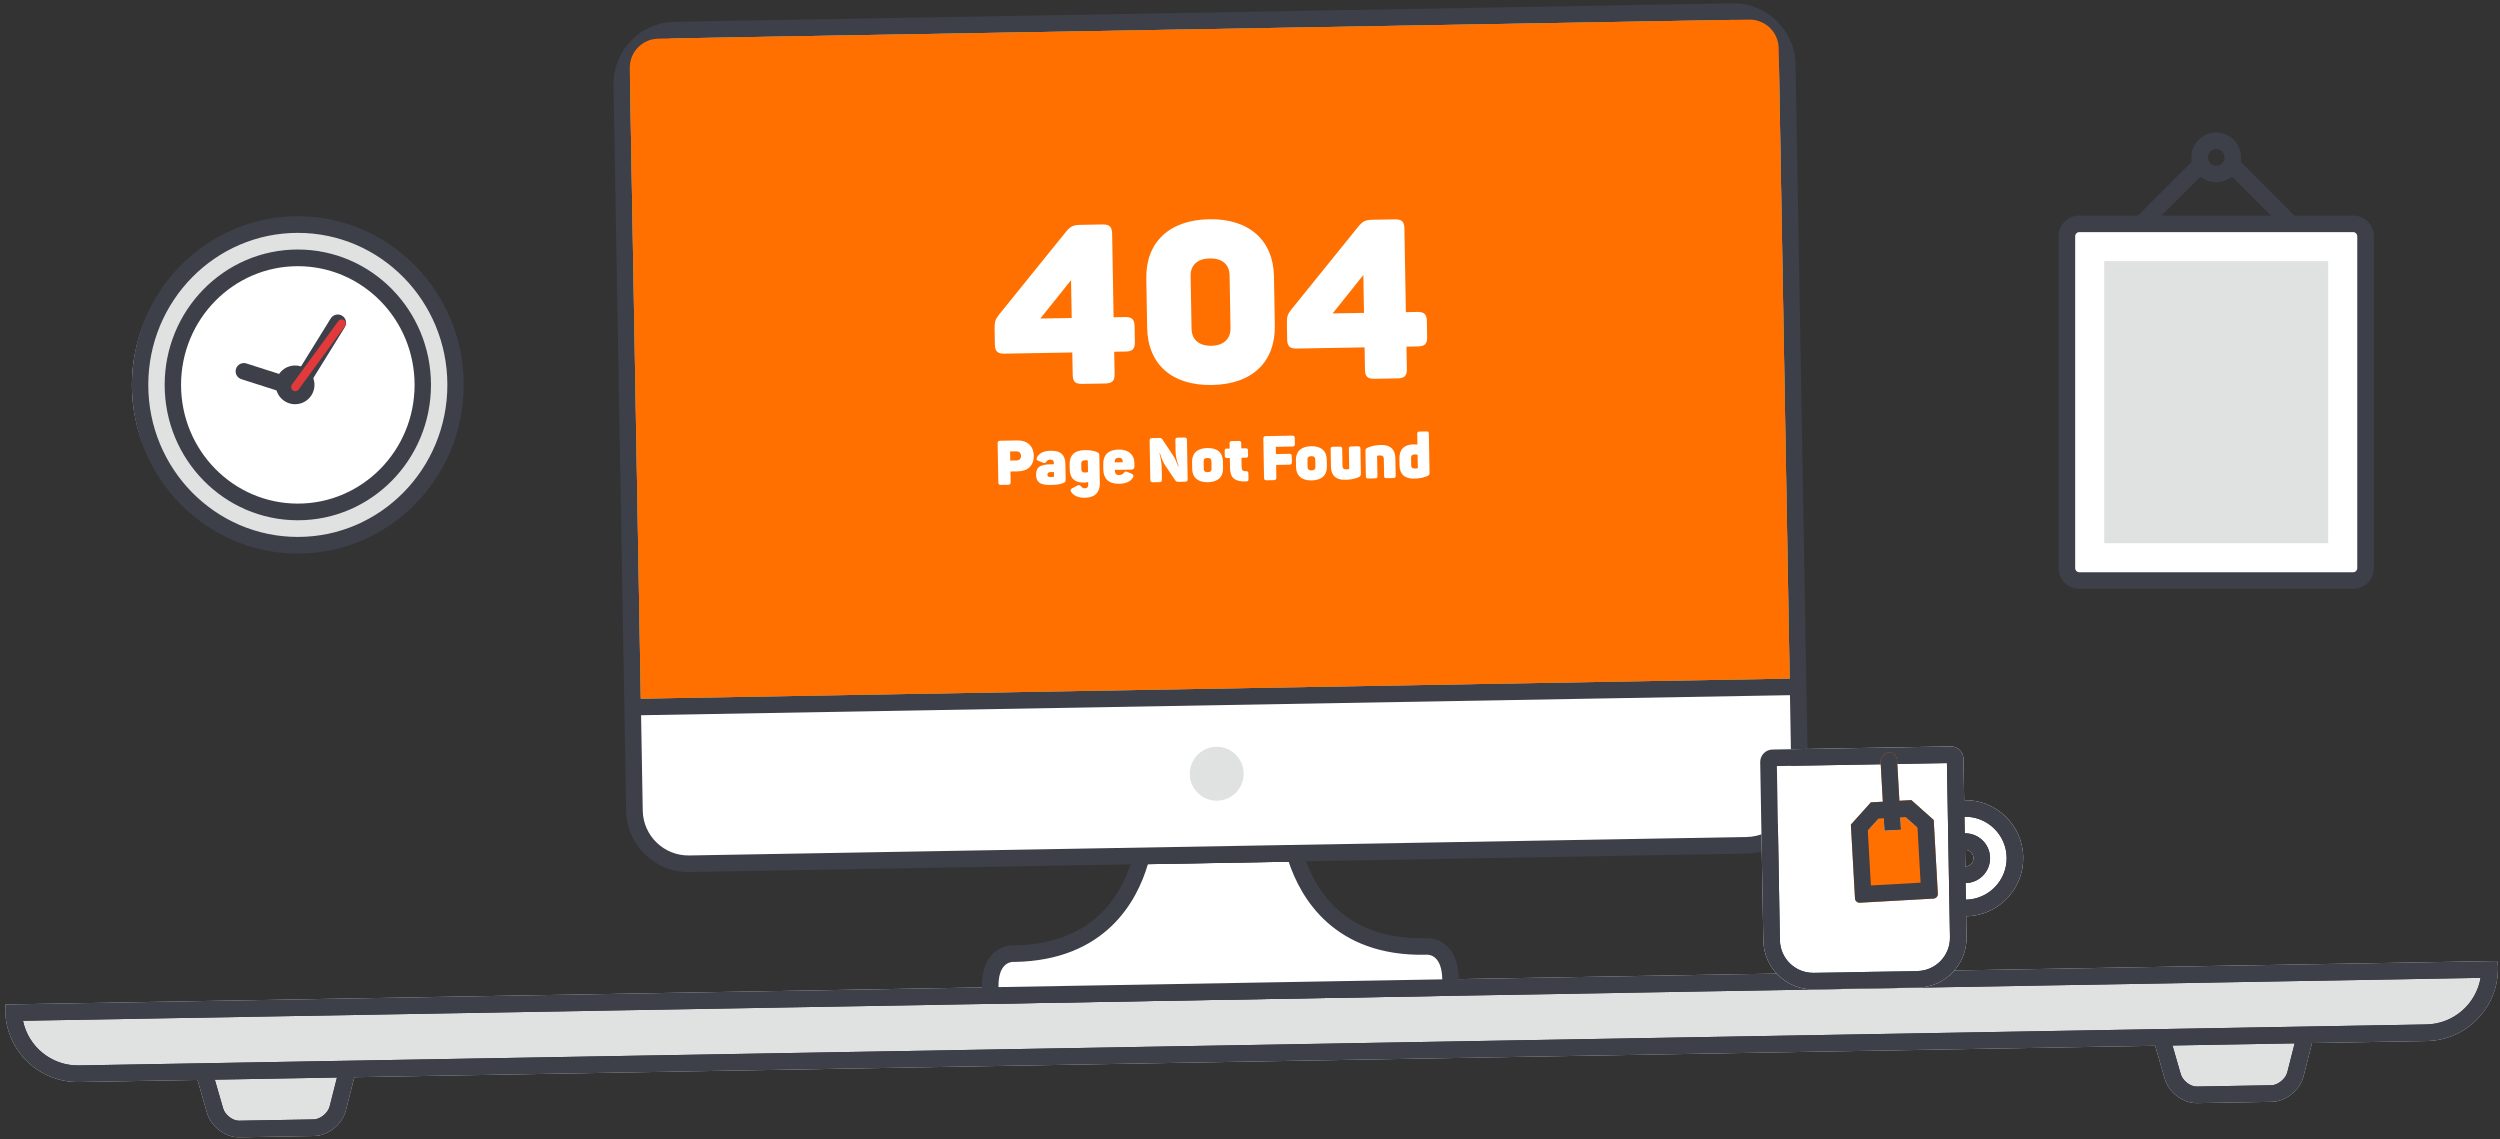 <svg width="452" height="206" xmlns="http://www.w3.org/2000/svg" xmlns:xlink="http://www.w3.org/1999/xlink" overflow="hidden"><rect width="100%" height="100%" fill="#333333" stroke="none"/><defs><clipPath id="clip0"><rect x="465" y="239" width="452" height="206"/></clipPath></defs><g clip-path="url(#clip0)" transform="translate(-465 -239)"><path d="M915.824 413.507C915.824 413.507 466.743 421.346 466.743 421.346 466.718 421.718 466.705 422.092 466.712 422.472 466.838 429.719 472.79 433.992 480.038 433.866 480.038 433.866 501.269 433.495 501.269 433.495 501.269 433.495 503.303 439.461 503.303 439.461 504.012 441.933 506.602 443.904 509.087 443.86 509.087 443.86 513.331 443.786 513.331 443.786 513.331 443.786 516.586 443.73 516.586 443.73 516.586 443.73 521.007 443.652 521.007 443.652 523.519 443.608 526.068 441.548 526.698 439.052 526.698 439.052 528.545 433.019 528.545 433.019 528.545 433.019 855.216 427.317 855.216 427.317 855.216 427.317 857.25 433.282 857.25 433.282 857.96 435.754 860.549 437.726 863.034 437.682 863.034 437.682 867.279 437.608 867.279 437.608 867.279 437.608 870.533 437.551 870.533 437.551 870.533 437.551 874.952 437.474 874.952 437.474 877.467 437.43 880.015 435.369 880.645 432.874 880.645 432.874 882.492 426.841 882.492 426.841 882.492 426.841 902.974 426.483 902.974 426.483 910.222 426.357 916.021 421.879 915.894 414.631 915.888 414.252 915.862 413.878 915.824 413.507ZM916.561 412.744C916.561 412.744 465.98 420.609 465.98 420.609 465.955 420.981 465.942 421.355 465.949 421.735 466.075 428.982 472.053 434.755 479.301 434.629 479.301 434.629 500.707 434.255 500.707 434.255 500.707 434.255 502.432 440.226 502.432 440.226 503.148 442.699 505.757 444.669 508.262 444.625 508.262 444.625 513.297 444.537 513.297 444.537 513.297 444.537 516.577 444.48 516.577 444.48 516.577 444.48 521.787 444.389 521.787 444.389 524.323 444.345 526.892 442.284 527.527 439.788 527.527 439.788 529.062 433.76 529.062 433.76 529.062 433.76 854.654 428.077 854.654 428.077 854.654 428.077 856.379 434.048 856.379 434.048 857.095 436.52 859.703 438.49 862.209 438.447 862.209 438.447 867.244 438.359 867.244 438.359 867.244 438.359 870.524 438.302 870.524 438.302 870.524 438.302 875.734 438.211 875.734 438.211 878.27 438.166 880.84 436.106 881.474 433.61 881.474 433.61 883.009 427.582 883.009 427.582 883.009 427.582 903.737 427.22 903.737 427.22 910.985 427.094 916.758 421.116 916.631 413.868 916.625 413.489 916.599 413.115 916.561 412.744ZM524.596 439.054C524.295 440.234 522.905 441.369 521.735 441.389 521.735 441.389 516.524 441.48 516.524 441.48 516.524 441.48 513.245 441.537 513.245 441.537 513.245 441.537 508.209 441.625 508.209 441.625 507.071 441.645 505.676 440.562 505.34 439.399 505.34 439.399 503.838 434.201 503.838 434.201 503.838 434.201 525.929 433.815 525.929 433.815 525.929 433.815 524.596 439.054 524.596 439.054ZM878.542 432.876C878.241 434.055 876.852 435.191 875.682 435.211 875.682 435.211 870.472 435.302 870.472 435.302 870.472 435.302 867.192 435.359 867.192 435.359 867.192 435.359 862.156 435.447 862.156 435.447 861.017 435.467 859.623 434.384 859.286 433.221 859.286 433.221 857.785 428.022 857.785 428.022 857.785 428.022 879.876 427.637 879.876 427.637 879.876 427.637 878.542 432.876 878.542 432.876ZM903.685 424.221C903.685 424.221 883.775 424.568 883.775 424.568 883.775 424.568 853.792 425.092 853.792 425.092 853.792 425.092 529.828 430.746 529.828 430.746 529.828 430.746 499.845 431.27 499.845 431.27 499.845 431.27 479.248 431.629 479.248 431.629 474.307 431.716 470.119 428.228 469.155 423.554 469.155 423.554 913.49 415.798 913.49 415.798 912.69 420.503 908.627 424.134 903.685 424.221Z" fill="#E0E2E2" fill-rule="evenodd"/><path d="M916.561 412.744C916.561 412.744 465.98 420.609 465.98 420.609 465.955 420.981 465.942 421.355 465.949 421.735 466.075 428.982 472.053 434.755 479.301 434.629 479.301 434.629 500.707 434.255 500.707 434.255 500.707 434.255 502.432 440.226 502.432 440.226 503.148 442.699 505.757 444.669 508.262 444.625 508.262 444.625 513.297 444.537 513.297 444.537 513.297 444.537 516.577 444.48 516.577 444.48 516.577 444.48 521.787 444.389 521.787 444.389 524.323 444.345 526.892 442.284 527.527 439.788 527.527 439.788 529.062 433.76 529.062 433.76 529.062 433.76 854.654 428.077 854.654 428.077 854.654 428.077 856.379 434.048 856.379 434.048 857.095 436.52 859.703 438.49 862.209 438.447 862.209 438.447 867.244 438.359 867.244 438.359 867.244 438.359 870.524 438.302 870.524 438.302 870.524 438.302 875.734 438.211 875.734 438.211 878.27 438.166 880.84 436.106 881.474 433.61 881.474 433.61 883.009 427.582 883.009 427.582 883.009 427.582 903.737 427.22 903.737 427.22 910.985 427.094 916.758 421.116 916.631 413.868 916.625 413.489 916.599 413.115 916.561 412.744ZM524.596 439.054C524.295 440.234 522.905 441.369 521.735 441.389 521.735 441.389 516.524 441.48 516.524 441.48 516.524 441.48 513.245 441.537 513.245 441.537 513.245 441.537 508.209 441.625 508.209 441.625 507.071 441.645 505.676 440.562 505.34 439.399 505.34 439.399 503.838 434.201 503.838 434.201 503.838 434.201 525.929 433.815 525.929 433.815 525.929 433.815 524.596 439.054 524.596 439.054ZM878.542 432.876C878.241 434.055 876.852 435.191 875.682 435.211 875.682 435.211 870.472 435.302 870.472 435.302 870.472 435.302 867.192 435.359 867.192 435.359 867.192 435.359 862.156 435.447 862.156 435.447 861.017 435.467 859.623 434.384 859.286 433.221 859.286 433.221 857.785 428.022 857.785 428.022 857.785 428.022 879.876 427.637 879.876 427.637 879.876 427.637 878.542 432.876 878.542 432.876ZM903.685 424.221C903.685 424.221 883.775 424.568 883.775 424.568 883.775 424.568 853.792 425.092 853.792 425.092 853.792 425.092 529.828 430.746 529.828 430.746 529.828 430.746 499.845 431.27 499.845 431.27 499.845 431.27 479.248 431.629 479.248 431.629 474.307 431.716 470.119 428.228 469.155 423.554 469.155 423.554 913.49 415.798 913.49 415.798 912.69 420.503 908.627 424.134 903.685 424.221Z" fill="#3D3F49" fill-rule="evenodd"/><path d="M723.422 410.858C706.992 411.145 700.933 401.398 698.741 394.786 698.741 394.786 671.789 395.257 671.789 395.257 669.828 401.941 664.114 411.893 647.684 412.18 647.684 412.18 644.702 413.208 644.789 418.232 644.789 418.232 726.527 416.805 726.527 416.805 726.439 411.781 723.422 410.858 723.422 410.858Z" fill="#FFFFFF" fill-rule="evenodd"/><path d="M722.869 408.602C722.724 408.604 722.594 408.613 722.479 408.624 708.707 408.803 703.108 400.699 700.838 393.855 700.425 392.609 699.251 391.777 697.939 391.8 697.939 391.8 672.487 392.244 672.487 392.244 671.174 392.267 670.029 393.14 669.66 394.399 667.631 401.319 662.318 409.613 648.548 409.915 648.433 409.907 648.302 409.903 648.157 409.906 645.499 409.952 642.43 411.974 642.526 417.521 642.555 419.178 643.922 420.497 645.578 420.468 645.578 420.468 725.816 419.068 725.816 419.068 727.473 419.039 728.792 417.672 728.764 416.016 728.666 410.47 725.528 408.555 722.869 408.602ZM645.525 417.469C645.453 413.313 647.499 412.918 648.208 412.905 648.357 412.903 648.446 412.917 648.446 412.917 664.876 412.63 670.578 401.928 672.538 395.244 672.538 395.244 697.99 394.799 697.99 394.799 700.183 401.411 706.254 411.908 722.684 411.621 722.684 411.621 722.773 411.604 722.92 411.601 723.63 411.589 725.69 411.912 725.762 416.068 725.762 416.068 645.525 417.469 645.525 417.469Z" fill="#3D3F49" fill-rule="evenodd"/><path d="M776.717 241.127C776.717 241.127 588.496 244.413 588.496 244.413 582.284 244.521 577.335 249.645 577.444 255.857 577.444 255.857 579.682 384.088 579.682 384.088 579.79 390.3 584.915 395.249 591.127 395.14 591.127 395.14 779.348 391.855 779.348 391.855 785.56 391.746 790.509 386.622 790.4 380.41 790.4 380.41 788.162 252.179 788.162 252.179 788.054 245.967 782.93 241.019 776.717 241.127Z" fill="#FFFFFF" fill-rule="evenodd"/><path d="M781.243 242.544C781.243 242.544 584.022 245.987 584.022 245.987 581.123 246.038 578.814 248.429 578.865 251.328 578.865 251.328 580.854 365.311 580.854 365.311 580.854 365.311 788.573 361.685 788.573 361.685 788.573 361.685 786.584 247.701 786.584 247.701 786.533 244.803 784.141 242.494 781.243 242.544Z" fill="#5EA554" fill-rule="evenodd"/><path d="M778.191 239.601C778.191 239.601 586.97 242.939 586.97 242.939 580.758 243.047 575.809 248.172 575.918 254.384 575.918 254.384 577.855 365.367 577.855 365.367 577.855 365.367 577.907 368.367 577.907 368.367 577.907 368.367 578.208 385.614 578.208 385.614 578.317 391.826 583.441 396.774 589.653 396.666 589.653 396.666 780.874 393.328 780.874 393.328 787.086 393.22 792.035 388.096 791.926 381.884 791.926 381.884 791.625 364.636 791.625 364.636 791.625 364.636 791.573 361.637 791.573 361.637 791.573 361.637 789.636 250.653 789.636 250.653 789.527 244.441 784.403 239.493 778.191 239.601ZM788.927 381.936C789.006 386.484 785.37 390.249 780.822 390.329 780.822 390.329 589.601 393.667 589.601 393.667 585.053 393.746 581.287 390.11 581.208 385.562 581.208 385.562 580.907 368.314 580.907 368.314 580.907 368.314 788.626 364.688 788.626 364.688 788.626 364.688 788.927 381.936 788.927 381.936ZM580.855 365.315C580.855 365.315 578.917 254.331 578.917 254.331 578.838 249.783 582.474 246.018 587.022 245.939 587.022 245.939 778.243 242.601 778.243 242.601 782.792 242.521 786.557 246.158 786.636 250.706 786.636 250.706 788.573 361.689 788.573 361.689 788.573 361.689 580.855 365.315 580.855 365.315Z" fill="#3D3F49" fill-rule="evenodd"/><path d="M684.898 374.017C687.59 373.97 689.81 376.114 689.857 378.806 689.904 381.499 687.76 383.719 685.068 383.766 682.376 383.813 680.156 381.669 680.109 378.977 680.062 376.285 682.206 374.064 684.898 374.017Z" fill="#E0E2E2" fill-rule="evenodd"/><path d="M690.88 343.848C690.88 343.848 693.898 352.902 693.898 352.902 693.898 352.902 699.934 346.866 699.934 346.866 699.934 346.866 690.88 343.848 690.88 343.848ZM698.066 349.978C698.066 349.978 700.581 347.461 700.581 347.461 700.768 347.274 700.846 347.003 700.785 346.746 700.724 346.488 700.534 346.281 700.283 346.196 700.283 346.196 691.115 343.14 691.115 343.14 690.841 343.049 690.537 343.12 690.334 343.324 690.129 343.529 690.058 343.832 690.149 344.106 690.149 344.106 693.205 353.275 693.205 353.275 693.289 353.526 693.497 353.716 693.755 353.777 693.813 353.791 693.871 353.798 693.93 353.798 694.129 353.798 694.325 353.719 694.47 353.573 694.47 353.573 696.985 351.057 696.985 351.057 696.985 351.057 701.03 355.101 701.03 355.101 701.03 355.101 702.11 354.021 702.11 354.021 702.11 354.021 698.066 349.978 698.066 349.978ZM694.263 351.62C694.263 351.62 692.08 345.073 692.08 345.073 692.08 345.073 698.626 347.255 698.626 347.255 698.626 347.255 694.263 351.62 694.263 351.62Z" fill="#FFFFFF" fill-rule="evenodd"/><path d="M698.066 349.978C698.066 349.978 700.581 347.461 700.581 347.461 700.768 347.274 700.846 347.003 700.785 346.746 700.724 346.488 700.534 346.281 700.283 346.196 700.283 346.196 691.115 343.14 691.115 343.14 690.841 343.049 690.537 343.12 690.334 343.324 690.129 343.529 690.058 343.832 690.149 344.106 690.149 344.106 693.205 353.275 693.205 353.275 693.289 353.526 693.497 353.716 693.755 353.777 693.813 353.791 693.871 353.798 693.93 353.798 694.129 353.798 694.325 353.719 694.47 353.573 694.47 353.573 696.985 351.057 696.985 351.057 696.985 351.057 701.03 355.101 701.03 355.101 701.03 355.101 702.11 354.021 702.11 354.021 702.11 354.021 698.066 349.978 698.066 349.978ZM694.263 351.62C694.263 351.62 692.08 345.073 692.08 345.073 692.08 345.073 698.626 347.255 698.626 347.255 698.626 347.255 694.263 351.62 694.263 351.62Z" fill="#3D3F49" fill-rule="evenodd"/><path d="M687.785 346.017C687.785 346.017 690.942 354.963 690.942 354.963 690.942 354.963 696.836 348.86 696.836 348.86 696.836 348.86 687.785 346.017 687.785 346.017ZM695.034 351.985C695.034 351.985 697.49 349.44 697.49 349.44 697.672 349.251 697.745 348.98 697.68 348.726 697.615 348.47 697.423 348.267 697.172 348.188 697.172 348.188 688.007 345.309 688.007 345.309 687.732 345.224 687.432 345.299 687.233 345.506 687.034 345.713 686.968 346.015 687.063 346.286 687.063 346.286 690.26 355.346 690.26 355.346 690.348 355.593 690.557 355.78 690.815 355.835 690.873 355.848 690.931 355.854 690.989 355.853 691.188 355.85 691.381 355.767 691.522 355.62 691.522 355.62 693.978 353.076 693.978 353.076 693.978 353.076 698.069 357.025 698.069 357.025 698.069 357.025 699.123 355.933 699.123 355.933 699.123 355.933 695.034 351.985 695.034 351.985ZM691.283 353.682C691.283 353.682 688.999 347.214 688.999 347.214 688.999 347.214 695.543 349.269 695.543 349.269 695.543 349.269 691.283 353.682 691.283 353.682Z" fill="#FFFFFF" fill-rule="evenodd"/><path d="M695.034 351.985C695.034 351.985 697.49 349.44 697.49 349.44 697.672 349.251 697.745 348.98 697.68 348.726 697.615 348.47 697.423 348.267 697.172 348.188 697.172 348.188 688.007 345.309 688.007 345.309 687.732 345.224 687.432 345.299 687.233 345.506 687.034 345.713 686.968 346.015 687.063 346.286 687.063 346.286 690.26 355.346 690.26 355.346 690.348 355.593 690.557 355.78 690.815 355.835 690.873 355.848 690.931 355.854 690.989 355.853 691.188 355.85 691.381 355.767 691.522 355.62 691.522 355.62 693.978 353.076 693.978 353.076 693.978 353.076 698.069 357.025 698.069 357.025 698.069 357.025 699.123 355.933 699.123 355.933 699.123 355.933 695.034 351.985 695.034 351.985ZM691.283 353.682C691.283 353.682 688.999 347.214 688.999 347.214 688.999 347.214 695.543 349.269 695.543 349.269 695.543 349.269 691.283 353.682 691.283 353.682Z" fill="#3D3F49" fill-rule="evenodd"/><path d="M781.243 242.544C781.243 242.544 584.022 245.987 584.022 245.987 581.123 246.038 578.814 248.429 578.865 251.328 578.865 251.328 580.854 365.311 580.854 365.311 580.854 365.311 788.573 361.685 788.573 361.685 788.573 361.685 786.584 247.701 786.584 247.701 786.533 244.803 784.141 242.494 781.243 242.544Z" fill="#FF7000" fill-rule="evenodd"/><path d="M648.953 318.631C648.953 318.631 645.848 318.685 645.848 318.685 645.488 318.691 645.367 318.817 645.373 319.166 645.373 319.166 645.496 326.207 645.496 326.207 645.502 326.556 645.627 326.678 645.988 326.671 645.988 326.671 647.259 326.649 647.259 326.649 647.618 326.643 647.729 326.517 647.723 326.169 647.723 326.169 647.689 324.245 647.689 324.245 647.689 324.245 649.073 324.221 649.073 324.221 650.838 324.19 651.935 323.148 651.904 321.393 651.873 319.626 650.72 318.6 648.953 318.631ZM648.769 322.256C648.769 322.256 647.656 322.276 647.656 322.276 647.656 322.276 647.627 320.623 647.627 320.623 647.627 320.623 648.74 320.604 648.74 320.604 649.268 320.594 649.589 320.926 649.598 321.421 649.607 321.915 649.297 322.247 648.769 322.256ZM654.96 320.495C653.7 320.517 652.875 320.925 652.484 321.708 652.344 322.038 652.414 322.194 652.73 322.323 652.73 322.323 653.546 322.646 653.546 322.646 653.92 322.764 653.997 322.716 654.162 322.489 654.349 322.227 654.582 322.099 654.887 322.094 655.303 322.087 655.52 322.274 655.527 322.657 655.527 322.657 655.532 322.938 655.532 322.938 655.454 322.939 655.16 322.933 655.025 322.936 654.035 322.953 653.34 323.1 652.929 323.377 652.517 323.654 652.312 324.153 652.325 324.862 652.336 325.525 652.536 325.995 652.923 326.28 653.311 326.566 654.011 326.699 655.034 326.682 656.024 326.664 656.765 326.55 657.256 326.328 657.603 326.187 657.679 326.051 657.672 325.646 657.672 325.646 657.623 322.879 657.623 322.879 657.596 321.337 656.85 320.462 654.96 320.495ZM655.57 325.153C655.571 325.187 655.549 325.21 655.515 325.21 655.404 325.234 655.213 325.249 654.954 325.254 654.515 325.262 654.376 325.095 654.372 324.813 654.366 324.51 654.567 324.36 654.96 324.353 655.264 324.348 655.456 324.344 655.556 324.354 655.556 324.354 655.57 325.153 655.57 325.153ZM663.313 320.731C662.768 320.482 662.024 320.371 661.09 320.387 659.258 320.419 658.362 321.313 658.391 322.977 658.391 322.977 658.407 323.877 658.407 323.877 658.434 325.441 659.28 326.281 660.98 326.251 661.193 326.248 661.44 326.221 661.743 326.171 661.743 326.171 661.751 326.621 661.751 326.621 661.759 327.059 661.56 327.276 661.144 327.284 660.863 327.289 660.625 327.158 660.406 326.892 660.256 326.692 660.053 326.661 659.796 326.79 659.796 326.79 658.859 327.267 658.859 327.267 658.547 327.442 658.483 327.656 658.656 327.923 659.143 328.658 659.981 329.014 661.185 328.993 663.041 328.961 663.878 327.932 663.85 326.348 663.85 326.348 663.763 321.376 663.763 321.376 663.757 321.005 663.687 320.893 663.313 320.731ZM661.711 324.371C661.633 324.372 661.341 324.434 661.161 324.437 660.734 324.444 660.517 324.257 660.511 323.885 660.511 323.885 660.493 322.839 660.493 322.839 660.485 322.422 660.718 322.217 661.179 322.209 661.37 322.205 661.528 322.214 661.641 322.246 661.664 322.257 661.675 322.267 661.676 322.301 661.676 322.301 661.712 324.371 661.712 324.371 661.712 324.371 661.711 324.371 661.711 324.371ZM667.232 320.281C665.398 320.313 664.436 321.252 664.465 322.928 664.465 322.928 664.482 323.917 664.482 323.917 664.51 325.493 665.405 326.5 667.329 326.467 668.599 326.445 669.436 326.059 669.851 325.31 670.004 325.014 669.933 324.802 669.626 324.661 669.626 324.661 668.844 324.337 668.844 324.337 668.471 324.197 668.359 324.234 668.216 324.461 668.008 324.746 667.707 324.886 667.324 324.892 666.84 324.901 666.588 324.658 666.58 324.174 666.58 324.174 666.576 323.96 666.576 323.96 666.576 323.96 669.5 323.909 669.5 323.909 669.918 323.902 670.115 323.707 670.108 323.314 670.108 323.314 670.098 322.695 670.098 322.695 670.073 321.254 669.088 320.249 667.232 320.281ZM667.992 322.573C667.992 322.573 666.552 322.599 666.552 322.599 666.552 322.599 666.55 322.453 666.55 322.453 666.542 322.003 666.774 321.774 667.258 321.766 667.742 321.757 667.982 321.978 667.99 322.428 667.99 322.428 667.992 322.573 667.992 322.573ZM679.121 318.104C679.121 318.104 677.974 318.124 677.974 318.124 677.614 318.131 677.503 318.256 677.509 318.605 677.509 318.605 677.542 320.45 677.542 320.45 677.551 320.99 677.593 321.438 677.678 321.798 677.751 322.156 677.895 322.649 678.097 323.287 678.097 323.287 678.007 323.288 678.007 323.288 677.866 322.976 677.666 322.462 677.572 322.227 677.466 321.993 677.268 321.602 677.027 321.246 677.027 321.246 675.132 318.399 675.132 318.399 675.027 318.255 674.868 318.179 674.654 318.182 674.654 318.182 673.327 318.206 673.327 318.206 672.968 318.212 672.846 318.338 672.852 318.686 672.852 318.686 672.975 325.728 672.975 325.728 672.981 326.076 673.107 326.198 673.467 326.192 673.467 326.192 674.603 326.172 674.603 326.172 674.963 326.166 675.085 326.04 675.079 325.691 675.079 325.691 675.047 323.858 675.047 323.858 675.04 323.465 675.021 323.093 674.982 322.745 674.942 322.409 674.893 322.139 674.856 321.949 674.82 321.759 674.734 321.422 674.625 320.963 674.625 320.963 674.715 320.962 674.715 320.962 674.893 321.509 675.047 321.935 675.188 322.248 675.317 322.56 675.503 322.895 675.746 323.262 675.746 323.262 677.525 325.897 677.525 325.897 677.629 326.041 677.776 326.118 677.99 326.114 677.99 326.114 679.26 326.092 679.26 326.092 679.609 326.086 679.731 325.96 679.724 325.611 679.724 325.611 679.602 318.57 679.602 318.57 679.595 318.22 679.469 318.098 679.121 318.104ZM683.272 320.001C681.473 320.032 680.499 320.971 680.526 322.512 680.526 322.512 680.547 323.773 680.547 323.773 680.574 325.314 681.58 326.218 683.38 326.187 685.191 326.155 686.154 325.239 686.127 323.675 686.127 323.675 686.105 322.415 686.105 322.415 686.077 320.851 685.083 319.969 683.272 320.001ZM684.047 323.767C684.053 324.161 683.821 324.368 683.348 324.376 682.887 324.384 682.648 324.185 682.641 323.792 682.641 323.792 682.617 322.42 682.617 322.42 682.61 322.015 682.842 321.808 683.304 321.8 683.776 321.792 684.016 321.991 684.023 322.396 684.023 322.396 684.047 323.767 684.047 323.767ZM690.204 320.048C690.204 320.048 689.428 320.061 689.428 320.061 689.428 320.061 689.412 319.14 689.412 319.14 689.406 318.825 689.292 318.714 688.966 318.72 688.966 318.72 687.74 318.742 687.74 318.742 687.413 318.747 687.303 318.862 687.308 319.177 687.308 319.177 687.324 320.098 687.324 320.098 687.324 320.098 686.84 320.107 686.84 320.107 686.514 320.112 686.416 320.227 686.421 320.542 686.421 320.542 686.436 321.385 686.436 321.385 686.442 321.711 686.544 321.822 686.87 321.816 686.87 321.816 687.354 321.808 687.354 321.808 687.354 321.808 687.386 323.607 687.386 323.607 687.418 325.452 688.307 326.111 690.297 326.043 690.646 326.037 690.734 325.923 690.728 325.596 690.728 325.596 690.711 324.629 690.711 324.629 690.706 324.302 690.614 324.192 690.265 324.198 689.691 324.208 689.496 324.02 689.486 323.424 689.486 323.424 689.457 321.771 689.457 321.771 689.457 321.771 690.233 321.757 690.233 321.757 690.559 321.751 690.658 321.637 690.652 321.311 690.652 321.311 690.637 320.467 690.637 320.467 690.633 320.154 690.53 320.042 690.204 320.048ZM698.602 317.764C698.602 317.764 693.89 317.847 693.89 317.847 693.531 317.853 693.408 317.979 693.414 318.327 693.414 318.327 693.537 325.369 693.537 325.369 693.543 325.718 693.669 325.839 694.029 325.833 694.029 325.833 695.3 325.811 695.3 325.811 695.659 325.804 695.77 325.679 695.764 325.33 695.764 325.33 695.724 323.058 695.724 323.058 695.724 323.058 698.097 323.016 698.097 323.016 698.457 323.01 698.58 322.884 698.573 322.524 698.573 322.524 698.556 321.511 698.556 321.511 698.55 321.163 698.424 321.041 698.063 321.047 698.063 321.047 695.69 321.089 695.69 321.089 695.69 321.089 695.667 319.785 695.667 319.785 695.667 319.785 698.636 319.733 698.636 319.733 698.996 319.726 699.119 319.601 699.112 319.24 699.112 319.24 699.095 318.228 699.095 318.228 699.089 317.88 698.963 317.758 698.602 317.764ZM702.046 319.673C700.246 319.705 699.272 320.644 699.299 322.185 699.299 322.185 699.321 323.445 699.321 323.445 699.348 324.986 700.353 325.89 702.154 325.859 703.964 325.827 704.927 324.911 704.9 323.348 704.9 323.348 704.878 322.087 704.878 322.087 704.851 320.524 703.856 319.642 702.046 319.673ZM702.82 323.439C702.827 323.833 702.594 324.04 702.122 324.048 701.661 324.056 701.421 323.858 701.414 323.464 701.414 323.464 701.39 322.092 701.39 322.092 701.383 321.688 701.615 321.48 702.077 321.472 702.549 321.464 702.789 321.663 702.796 322.068 702.796 322.068 702.82 323.439 702.82 323.439ZM710.53 319.693C710.53 319.693 709.292 319.715 709.292 319.715 708.977 319.72 708.868 319.835 708.873 320.15 708.873 320.15 708.935 323.703 708.935 323.703 708.936 323.76 708.914 323.794 708.859 323.806 708.713 323.843 708.555 323.857 708.409 323.86 707.958 323.867 707.731 323.668 707.724 323.253 707.724 323.253 707.67 320.171 707.67 320.171 707.665 319.856 707.561 319.746 707.235 319.751 707.235 319.751 705.998 319.773 705.998 319.773 705.671 319.779 705.573 319.893 705.579 320.208 705.579 320.208 705.634 323.369 705.634 323.369 705.661 324.932 706.508 325.783 708.207 325.753 709.095 325.738 709.891 325.589 710.595 325.295 710.963 325.143 711.05 324.984 711.044 324.612 711.044 324.612 710.965 320.114 710.965 320.114 710.958 319.799 710.855 319.687 710.53 319.693ZM714.711 319.452C713.834 319.467 713.038 319.616 712.323 319.91 711.954 320.063 711.867 320.222 711.873 320.593 711.873 320.593 711.952 325.092 711.952 325.092 711.957 325.407 712.061 325.517 712.387 325.512 712.387 325.512 713.624 325.49 713.624 325.49 713.951 325.484 714.049 325.37 714.043 325.055 714.043 325.055 713.98 321.445 713.98 321.445 713.98 321.423 713.991 321.411 714.013 321.399 714.136 321.363 714.305 321.349 714.507 321.345 714.958 321.337 715.186 321.537 715.193 321.952 715.193 321.952 715.247 325.033 715.247 325.033 715.252 325.348 715.366 325.459 715.681 325.453 715.681 325.453 716.919 325.432 716.919 325.432 717.244 325.426 717.344 325.312 717.338 324.997 717.338 324.997 717.283 321.836 717.283 321.836 717.257 320.273 716.41 319.422 714.711 319.452ZM722.893 317.002C722.893 317.002 721.667 317.023 721.667 317.023 721.34 317.029 721.23 317.143 721.235 317.458 721.235 317.458 721.269 319.371 721.269 319.371 720.842 319.356 720.594 319.349 720.514 319.35 718.849 319.379 717.988 320.283 718.017 321.937 718.017 321.937 718.038 323.151 718.038 323.151 718.051 323.927 718.276 324.531 718.722 324.939 719.156 325.348 719.812 325.55 720.689 325.535 721.567 325.519 722.34 325.371 723 325.101 723.389 324.925 723.467 324.823 723.461 324.452 723.461 324.452 723.338 317.423 723.338 317.423 723.334 317.107 723.219 316.996 722.893 317.002ZM721.343 323.6C721.344 323.634 721.332 323.645 721.311 323.657 721.175 323.693 721.008 323.707 720.795 323.711 720.366 323.718 720.15 323.542 720.143 323.172 720.143 323.172 720.119 321.787 720.119 321.787 720.112 321.371 720.345 321.165 720.807 321.157 720.965 321.155 721.133 321.173 721.302 321.204 721.302 321.204 721.344 323.6 721.343 323.6Z" fill="#FFFFFF" fill-rule="evenodd"/><path d="M668.402 296.322C668.402 296.322 666.337 296.359 666.337 296.359 666.337 296.359 666.074 281.254 666.074 281.254 666.052 279.998 665.598 279.561 664.343 279.582 664.343 279.582 660.334 279.652 660.334 279.652 659.038 279.675 658.516 279.927 657.723 280.913 657.723 280.913 645.669 295.828 645.669 295.828 644.916 296.773 644.801 297.18 644.826 298.597 644.826 298.597 644.873 301.27 644.873 301.27 644.895 302.525 645.349 302.963 646.604 302.941 646.604 302.941 658.874 302.727 658.874 302.727 658.874 302.727 658.944 306.736 658.944 306.736 658.966 307.992 659.378 308.43 660.674 308.407 660.674 308.407 664.846 308.335 664.846 308.335 666.101 308.313 666.539 307.859 666.517 306.604 666.517 306.604 666.447 302.595 666.447 302.595 666.447 302.595 668.512 302.558 668.512 302.558 669.767 302.537 670.206 302.083 670.184 300.828 670.184 300.828 670.134 297.993 670.134 297.993 670.112 296.739 669.658 296.301 668.402 296.322ZM658.766 296.491C658.766 296.491 653.096 296.59 653.096 296.59 653.096 296.59 658.646 289.647 658.646 289.647 658.646 289.647 658.766 296.491 658.766 296.491ZM695.333 288.967C695.22 282.487 690.897 278.513 683.608 278.64 676.319 278.767 672.138 282.89 672.251 289.37 672.251 289.37 672.405 298.238 672.405 298.238 672.521 304.839 676.842 308.733 684.131 308.606 691.42 308.478 695.603 304.436 695.488 297.835 695.488 297.835 695.333 288.967 695.333 288.967ZM687.475 298.298C687.509 300.283 686.234 301.48 684.007 301.518 681.781 301.557 680.464 300.406 680.43 298.421 680.43 298.421 680.263 288.905 680.263 288.905 680.229 286.921 681.505 285.765 683.731 285.727 685.959 285.688 687.274 286.799 687.309 288.782 687.309 288.782 687.475 298.298 687.475 298.298ZM719.361 305.682C719.361 305.682 719.291 301.672 719.291 301.672 719.291 301.672 721.356 301.636 721.356 301.636 722.611 301.614 723.05 301.161 723.028 299.906 723.028 299.906 722.978 297.071 722.978 297.071 722.956 295.816 722.502 295.377 721.247 295.399 721.247 295.399 719.182 295.435 719.182 295.435 719.182 295.435 718.918 280.331 718.918 280.331 718.896 279.075 718.444 278.637 717.188 278.659 717.188 278.659 713.178 278.729 713.178 278.729 711.883 278.752 711.36 279.004 710.567 279.99 710.567 279.99 698.514 294.905 698.514 294.905 697.76 295.85 697.646 296.257 697.671 297.674 697.671 297.674 697.717 300.347 697.717 300.347 697.739 301.602 698.193 302.04 699.449 302.018 699.449 302.018 711.718 301.804 711.718 301.804 711.718 301.804 711.788 305.813 711.788 305.813 711.809 307.069 712.223 307.507 713.519 307.484 713.519 307.484 717.69 307.411 717.69 307.411 718.946 307.39 719.383 306.937 719.361 305.682ZM711.609 295.568C711.609 295.568 705.94 295.667 705.94 295.667 705.94 295.667 711.49 288.725 711.49 288.725 711.49 288.725 711.609 295.568 711.609 295.568Z" fill="#FFFFFF" fill-rule="evenodd"/><path d="M820.149 385.92C819.9 385.925 819.654 385.945 819.412 385.971 819.412 385.971 819.518 392.056 819.518 392.056 819.75 391.97 819.997 391.912 820.258 391.907 821.5 391.886 822.526 392.875 822.547 394.118 822.569 395.36 821.579 396.385 820.337 396.407 820.074 396.411 819.826 396.362 819.591 396.284 819.591 396.284 819.698 402.393 819.698 402.393 819.941 402.41 820.187 402.421 820.436 402.417 824.992 402.338 828.621 398.58 828.541 394.024 828.462 389.469 824.705 385.841 820.149 385.92ZM816.228 375.48C816.228 375.48 813.978 375.52 813.978 375.52 813.978 375.52 789.232 375.951 789.232 375.951 789.232 375.951 786.983 375.99 786.983 375.99 785.74 376.012 784.75 377.037 784.772 378.279 784.772 378.279 784.811 380.529 784.811 380.529 784.811 380.529 785.282 407.525 785.282 407.525 785.369 412.494 789.467 416.453 794.438 416.367 794.438 416.367 810.185 416.092 810.185 416.092 815.155 416.005 819.114 411.906 819.027 406.936 819.027 406.936 818.556 379.94 818.556 379.94 818.556 379.94 818.517 377.691 818.517 377.691 818.495 376.448 817.47 375.459 816.228 375.48ZM820.121 383.664C820.121 383.664 819.991 376.165 819.991 376.165 819.969 374.922 818.944 373.933 817.702 373.954 817.702 373.954 785.457 374.517 785.457 374.517 784.214 374.538 783.224 375.563 783.246 376.806 783.246 376.806 783.808 409.051 783.808 409.051 783.895 414.02 787.995 417.979 792.964 417.892 792.964 417.892 811.711 417.566 811.711 417.566 816.681 417.479 820.64 413.38 820.553 408.41 820.553 408.41 820.488 404.661 820.488 404.661 826.286 404.559 830.904 399.777 830.803 393.979 830.702 388.181 825.919 383.563 820.121 383.664ZM817.553 408.462C817.611 411.77 814.967 414.508 811.659 414.566 811.659 414.566 792.912 414.893 792.912 414.893 789.604 414.951 786.866 412.306 786.808 408.998 786.808 408.998 786.259 377.503 786.259 377.503 786.259 377.503 817.004 376.967 817.004 376.967 817.004 376.967 817.553 408.462 817.553 408.462ZM820.278 392.662C821.106 392.648 821.79 393.308 821.804 394.136 821.819 394.963 821.158 395.648 820.331 395.662 820.331 395.662 820.278 392.662 820.278 392.662ZM820.435 401.661C820.435 401.661 820.383 398.661 820.383 398.661 822.867 398.618 824.847 396.568 824.804 394.084 824.76 391.599 822.71 389.62 820.226 389.663 820.226 389.663 820.174 386.663 820.174 386.663 824.309 386.591 827.731 389.896 827.803 394.031 827.875 398.166 824.57 401.589 820.435 401.661Z" fill="#FFFFFF" fill-rule="evenodd"/><path d="M820.121 383.664C820.121 383.664 819.991 376.165 819.991 376.165 819.969 374.922 818.944 373.933 817.702 373.954 817.702 373.954 785.457 374.517 785.457 374.517 784.214 374.538 783.224 375.563 783.246 376.806 783.246 376.806 783.808 409.051 783.808 409.051 783.895 414.02 787.995 417.979 792.964 417.892 792.964 417.892 811.711 417.566 811.711 417.566 816.681 417.479 820.64 413.38 820.553 408.41 820.553 408.41 820.488 404.661 820.488 404.661 826.286 404.559 830.904 399.777 830.803 393.979 830.702 388.181 825.919 383.563 820.121 383.664ZM817.553 408.462C817.611 411.77 814.967 414.508 811.659 414.566 811.659 414.566 792.912 414.893 792.912 414.893 789.604 414.951 786.866 412.306 786.808 408.998 786.808 408.998 786.259 377.503 786.259 377.503 786.259 377.503 817.004 376.967 817.004 376.967 817.004 376.967 817.553 408.462 817.553 408.462ZM820.278 392.662C821.106 392.648 821.79 393.308 821.804 394.136 821.819 394.963 821.158 395.648 820.331 395.662 820.331 395.662 820.278 392.662 820.278 392.662ZM820.435 401.661C820.435 401.661 820.383 398.661 820.383 398.661 822.867 398.618 824.847 396.568 824.804 394.084 824.76 391.599 822.71 389.62 820.226 389.663 820.226 389.663 820.174 386.663 820.174 386.663 824.309 386.591 827.731 389.896 827.803 394.031 827.875 398.166 824.57 401.589 820.435 401.661Z" fill="#3D3F49" fill-rule="evenodd"/><path d="M802.587 387.11C802.587 387.11 811.573 386.607 811.573 386.607 811.573 386.607 812.243 398.588 812.243 398.588 812.243 398.588 803.258 399.091 803.258 399.091 803.258 399.091 802.587 387.11 802.587 387.11ZM810.571 383.658C810.571 383.658 808.41 383.779 808.41 383.779 808.41 383.779 807.991 376.291 807.991 376.291 807.991 376.291 807.65 374.947 806.61 374.997 805.571 375.047 804.996 376.459 804.996 376.459 804.996 376.459 805.415 383.947 805.415 383.947 805.415 383.947 803.254 384.068 803.254 384.068 803.254 384.068 799.638 388.094 799.638 388.094 799.638 388.094 799.639 388.094 799.639 388.094 799.639 388.094 799.929 393.268 799.929 393.268 799.929 393.268 800.05 395.446 800.05 395.446 800.05 395.446 800.385 401.437 800.385 401.437 800.411 401.888 800.799 402.233 801.252 402.208 801.252 402.208 814.584 401.462 814.584 401.462 815.037 401.437 815.385 401.051 815.36 400.599 815.36 400.599 815.025 394.609 815.025 394.609 815.025 394.609 814.903 392.43 814.903 392.43 814.903 392.43 814.613 387.256 814.613 387.256 814.613 387.256 814.614 387.256 814.614 387.256 814.614 387.256 810.571 383.658 810.571 383.658ZM811.908 392.598C811.908 392.598 812.029 394.776 812.029 394.776 812.029 394.776 812.243 398.588 812.243 398.588 812.243 398.588 803.258 399.091 803.258 399.091 803.258 399.091 803.045 395.279 803.045 395.279 803.045 395.279 802.923 393.1 802.923 393.1 802.923 393.1 802.703 389.17 802.703 389.17 802.703 389.17 804.658 386.994 804.658 386.994 804.658 386.994 805.583 386.942 805.583 386.942 805.583 386.942 805.708 389.189 805.708 389.189 805.708 389.189 808.704 389.021 808.704 389.021 808.704 389.021 808.578 386.775 808.578 386.775 808.578 386.775 809.502 386.723 809.502 386.723 809.502 386.723 811.688 388.667 811.688 388.667 811.688 388.667 811.908 392.598 811.908 392.598Z" fill="#FF7000" fill-rule="evenodd"/><path d="M810.571 383.658C810.571 383.658 808.41 383.779 808.41 383.779 808.41 383.779 807.991 376.291 807.991 376.291 807.991 376.291 807.65 374.947 806.61 374.997 805.571 375.047 804.996 376.459 804.996 376.459 804.996 376.459 805.415 383.947 805.415 383.947 805.415 383.947 803.254 384.068 803.254 384.068 803.254 384.068 799.638 388.094 799.638 388.094 799.638 388.094 799.639 388.094 799.639 388.094 799.639 388.094 799.929 393.268 799.929 393.268 799.929 393.268 800.05 395.446 800.05 395.446 800.05 395.446 800.385 401.437 800.385 401.437 800.411 401.888 800.799 402.233 801.252 402.208 801.252 402.208 814.584 401.462 814.584 401.462 815.037 401.437 815.385 401.051 815.36 400.599 815.36 400.599 815.025 394.609 815.025 394.609 815.025 394.609 814.903 392.43 814.903 392.43 814.903 392.43 814.613 387.256 814.613 387.256 814.613 387.256 814.614 387.256 814.614 387.256 814.614 387.256 810.571 383.658 810.571 383.658ZM811.908 392.598C811.908 392.598 812.029 394.776 812.029 394.776 812.029 394.776 812.243 398.588 812.243 398.588 812.243 398.588 803.258 399.091 803.258 399.091 803.258 399.091 803.045 395.279 803.045 395.279 803.045 395.279 802.923 393.1 802.923 393.1 802.923 393.1 802.703 389.17 802.703 389.17 802.703 389.17 804.658 386.994 804.658 386.994 804.658 386.994 805.583 386.942 805.583 386.942 805.583 386.942 805.708 389.189 805.708 389.189 805.708 389.189 808.704 389.021 808.704 389.021 808.704 389.021 808.578 386.775 808.578 386.775 808.578 386.775 809.502 386.723 809.502 386.723 809.502 386.723 811.688 388.667 811.688 388.667 811.688 388.667 811.908 392.598 811.908 392.598Z" fill="#3D3F49" fill-rule="evenodd"/><path d="M0.059 0.09C0.059 0.09 52.559 0.09 52.559 0.09 52.559 0.09 52.559 63.09 52.559 63.09 52.559 63.09 0.059 63.09 0.059 63.09 0.059 63.09 0.059 0.09 0.059 0.09Z" fill="#FFFFFF" fill-rule="evenodd" transform="matrix(-1 -5.23599e-06 -5.23599e-06 1 892.002 280.125)"/><path d="M53.309 0.09C53.309 0.09 3.809 0.09 3.809 0.09 1.738 0.09 0.059 1.768 0.059 3.84 0.059 3.84 0.059 63.84 0.059 63.84 0.059 65.911 1.738 67.59 3.809 67.59 3.809 67.59 53.309 67.59 53.309 67.59 55.381 67.59 57.059 65.911 57.059 63.84 57.059 63.84 57.059 3.84 57.059 3.84 57.059 1.768 55.381 0.09 53.309 0.09ZM54.059 63.84C54.059 64.254 53.723 64.59 53.309 64.59 53.309 64.59 3.809 64.59 3.809 64.59 3.396 64.59 3.059 64.254 3.059 63.84 3.059 63.84 3.059 3.84 3.059 3.84 3.059 3.426 3.396 3.09 3.809 3.09 3.809 3.09 53.309 3.09 53.309 3.09 53.723 3.09 54.059 3.426 54.059 3.84 54.059 3.84 54.059 63.84 54.059 63.84Z" fill="#3D3F49" fill-rule="evenodd" transform="matrix(-1 -5.23599e-06 -5.23599e-06 1 894.252 277.875)"/><path d="M0.059 0.09C0.059 0.09 40.559 0.09 40.559 0.09 40.559 0.09 40.559 51.09 40.559 51.09 40.559 51.09 0.059 51.09 0.059 51.09 0.059 51.09 0.059 0.09 0.059 0.09Z" fill="#E0E2E2" fill-rule="evenodd" transform="matrix(-1 -5.23599e-06 -5.23599e-06 1 886.002 286.125)"/><path d="M32.834 17.333C32.834 17.333 20.884 5.383 20.884 5.383 20.931 5.122 20.959 4.853 20.959 4.579 20.959 2.093 18.944 0.079 16.459 0.079 13.974 0.079 11.959 2.093 11.959 4.579 11.959 4.846 11.987 5.107 12.032 5.361 12.032 5.361 0.059 17.333 0.059 17.333 0.059 17.333 4.334 17.333 4.334 17.333 4.334 17.333 13.608 8.059 13.608 8.059 14.384 8.696 15.377 9.079 16.459 9.079 17.536 9.079 18.522 8.7 19.297 8.07 19.297 8.07 28.559 17.333 28.559 17.333 28.559 17.333 32.834 17.333 32.834 17.333ZM16.443 6.082C15.615 6.082 14.943 5.41 14.943 4.582 14.943 3.754 15.615 3.082 16.443 3.082 17.271 3.082 17.943 3.754 17.943 4.582 17.943 5.41 17.272 6.082 16.443 6.082Z" fill="#3D3F49" fill-rule="evenodd" transform="matrix(-1 -5.23599e-06 -5.23599e-06 1 882.14 262.871)"/><path d="M29.656 0.089C45.948 0.089 59.156 13.296 59.156 29.589 59.156 45.881 45.948 59.089 29.656 59.089 13.364 59.089 0.156 45.881 0.156 29.589 0.156 13.296 13.364 0.089 29.656 0.089Z" fill="#E0E2E2" fill-rule="evenodd" transform="matrix(-1 0 0 1 548 279)"/><path d="M23.655 0.088C36.634 0.088 47.155 10.61 47.155 23.589 47.155 36.567 36.634 47.089 23.655 47.089 10.677 47.089 0.155 36.567 0.155 23.589 0.155 10.61 10.677 0.088 23.655 0.088Z" fill="#FFFFFF" fill-rule="evenodd" transform="matrix(-1 0 0 1 542 285)"/><path d="M30.154 0.089C13.586 0.089 0.154 13.745 0.154 30.589 0.154 47.434 13.586 61.089 30.154 61.089 46.722 61.089 60.154 47.434 60.154 30.589 60.154 13.745 46.722 0.089 30.154 0.089ZM30.154 58.077C15.222 58.077 3.117 45.77 3.117 30.589 3.117 15.409 15.222 3.102 30.154 3.102 45.086 3.102 57.191 15.409 57.191 30.589 57.191 45.77 45.086 58.077 30.154 58.077ZM30.154 6.114C16.859 6.114 6.08 17.072 6.08 30.589 6.08 44.107 16.859 55.065 30.154 55.065 43.45 55.065 54.228 44.107 54.228 30.589 54.228 17.072 43.45 6.114 30.154 6.114ZM30.154 52.052C18.495 52.052 9.043 42.443 9.043 30.589 9.043 18.736 18.495 9.126 30.154 9.126 41.814 9.126 51.266 18.736 51.266 30.589 51.266 42.443 41.814 52.052 30.154 52.052Z" fill="#3D3F49" fill-rule="evenodd" transform="matrix(-1 0 0 1 549 278)"/><path d="M3.646 0.083C5.579 0.083 7.146 1.65 7.146 3.583 7.146 5.516 5.579 7.083 3.646 7.083 1.713 7.083 0.146 5.516 0.146 3.583 0.146 1.65 1.713 0.083 3.646 0.083Z" fill="#3D3F49" fill-rule="evenodd" transform="matrix(-1 0 0 1 522 305)"/><path d="M13.449 6.667C13.449 6.667 2.407 0.292 2.407 0.292 1.69-0.122 0.773 0.123 0.359 0.841-0.056 1.558 0.19 2.476 0.908 2.89 0.908 2.89 11.949 9.265 11.949 9.265 12.667 9.679 13.585 9.433 13.998 8.716 14.412 7.998 14.167 7.081 13.449 6.667Z" fill="#3D3F49" fill-rule="evenodd" transform="matrix(-0.881 0.473 0.473 0.881 526.78 295.176)"/><path d="M10.15 0.837C9.738 0.123 8.826-0.121 8.113 0.29 8.113 0.29 0.904 4.769 0.904 4.769 0.191 5.181-0.053 6.093 0.358 6.807 0.77 7.52 1.681 7.764 2.395 7.353 2.395 7.353 9.604 2.874 9.604 2.874 10.318 2.462 10.562 1.55 10.15 0.837Z" fill="#3D3F49" fill-rule="evenodd" transform="matrix(-0.97 0.244 0.244 0.97 517.298 302.437)"/><path d="M11.501 0.311C11.208 0.018 10.734 0.018 10.441 0.311 10.441 0.311 0.386 10.366 0.386 10.366 0.093 10.659 0.093 11.134 0.386 11.427 0.679 11.72 1.154 11.72 1.447 11.427 1.447 11.427 11.501 1.372 11.501 1.372 11.794 1.079 11.794 0.605 11.501 0.311Z" fill="#E23A3A" fill-rule="evenodd" transform="matrix(0.154 0.988 0.988 -0.154 515.862 298.272)"/></g></svg>